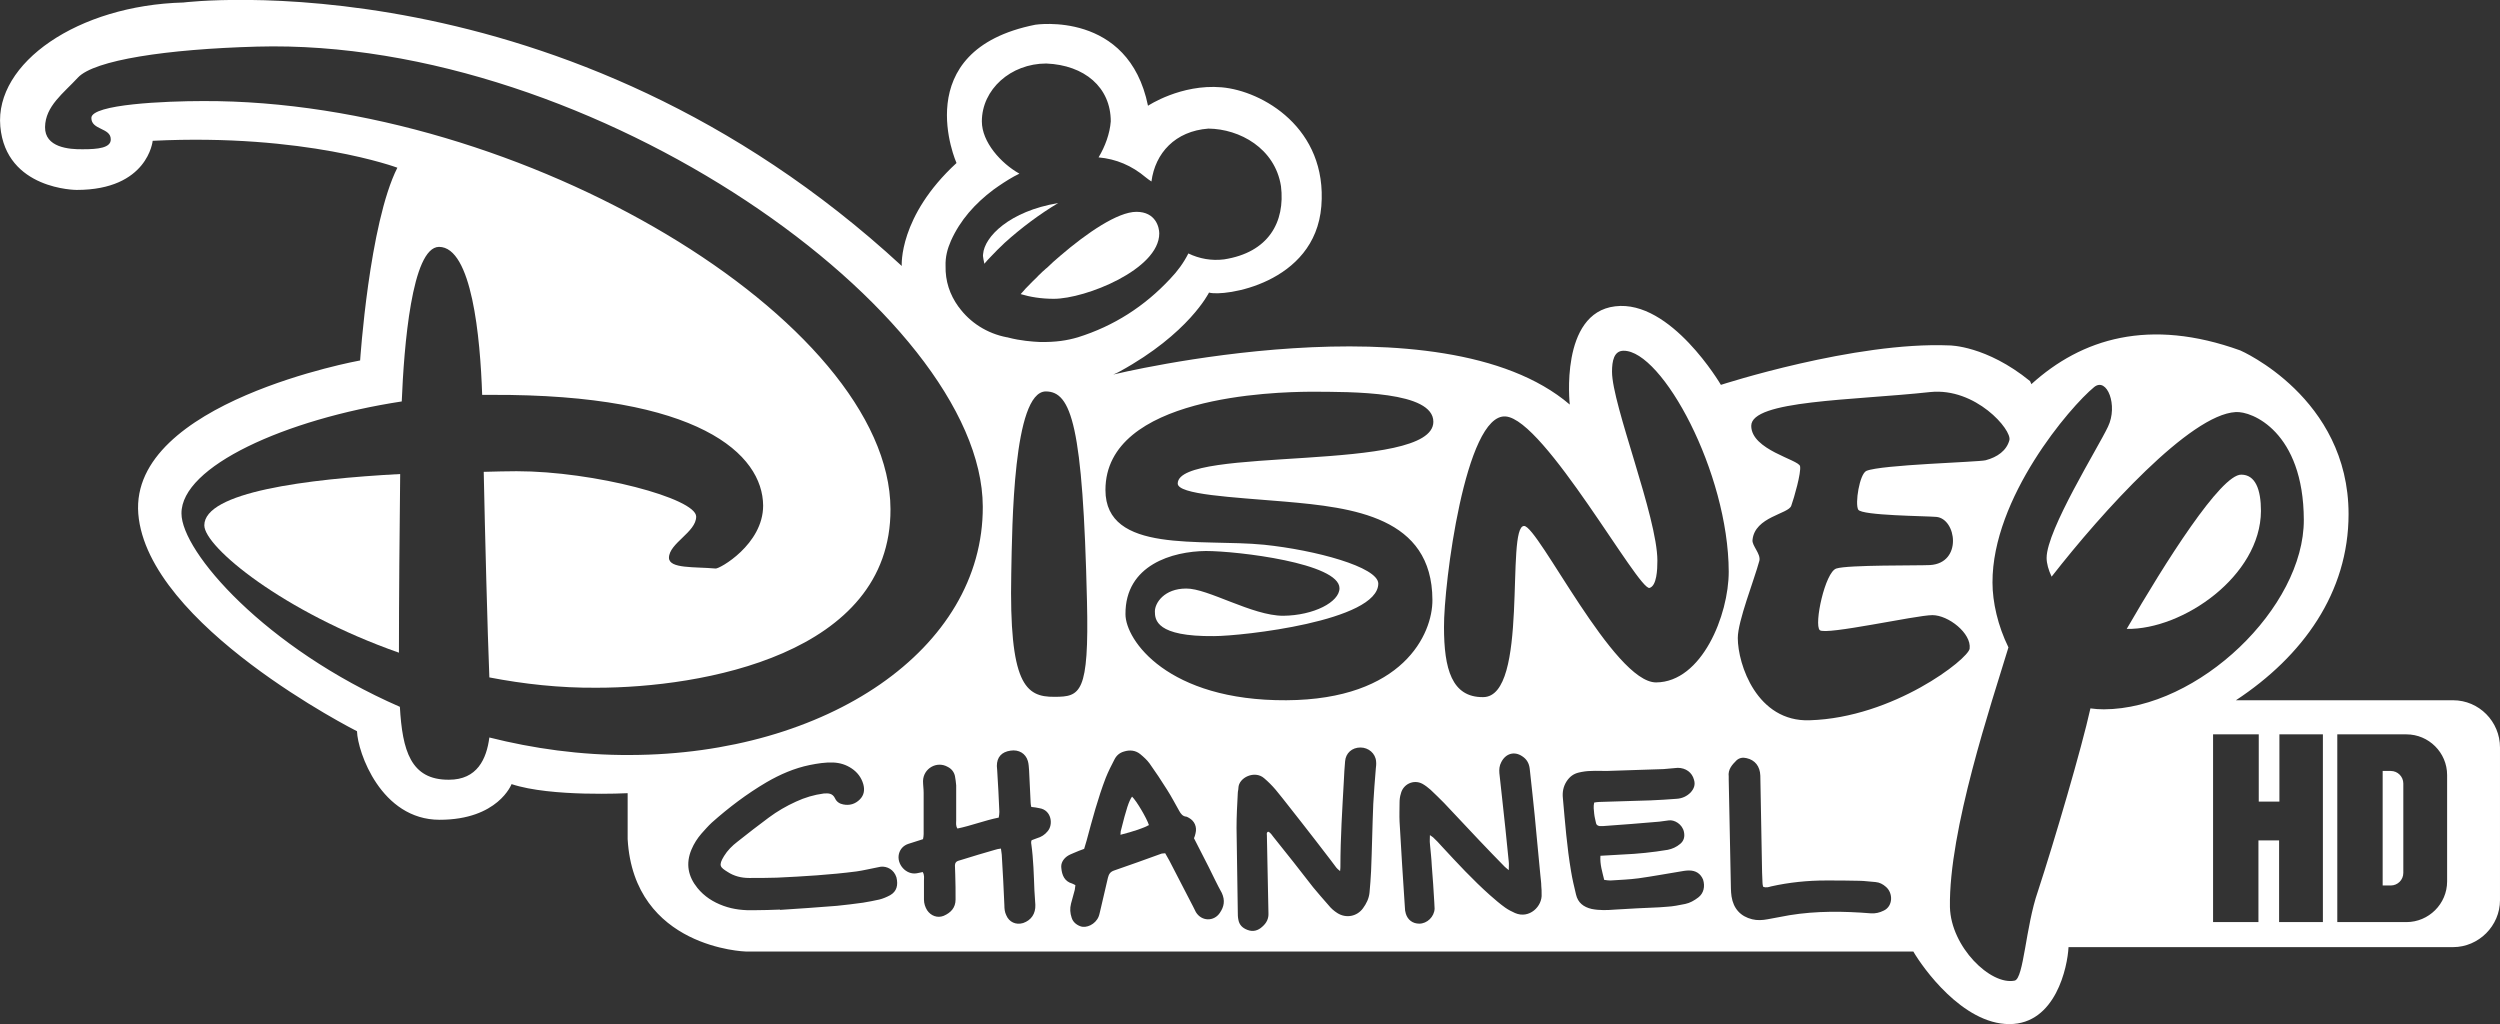 <svg enable-background="new 0 0 799 327.3" version="1.1" viewBox="0 0 799 327.3" xmlns="http://www.w3.org/2000/svg">
 <rect x="0" y="0" width="799" height="327.3" fill="#333333" stroke="none"/>
 <g fill="#fff">
  <path d="m764.1 246.4h-2.6v36.6h2.6c2.2 0 4-1.8 4-4v-28.6c0-2.2-1.8-4-4-4z"/>
  <path d="m784 223.8h-69.4c21.4-14.1 36-34.4 36-59.5 0-37.3-34.6-52.3-34.6-52.3-29.1-10.5-50.7-3.8-66.8 10.8v-.1l-.4-.9c-14-11.4-25.7-11.4-25.7-11.4-30.3-1.3-73.1 12.6-73.1 12.6s-16-27.3-33.8-25.1c-17.8 2.1-14.5 31.4-14.5 31.4-41.1-35.2-145.9-9.6-145.9-9.6.7-.3 1.4-.6 2.1-1 22.1-12.1 28.5-25.2 28.5-25.2 4.6 1.4 33.9-2.7 35.9-27.6 2-25-18.9-36.9-31.9-38s-23.5 5.9-23.5 5.9c-6.2-30.5-36-25.9-36-25.9-41.2 8.2-25.2 44.2-25.2 44.2-18.6 17.1-17.5 32.9-17.5 32.9-107.7-99.4-229.6-84.2-229.6-84.2-33.7.9-60.3 19.3-58.5 39.6s24.4 20.3 24.4 20.3c22.8 0 24.3-15.7 24.3-15.7 48.8-2.4 78.2 8.6 78.2 8.6-9 17.8-11.9 61.6-11.9 61.6s-73.7 13.3-70.9 49c2.9 35.7 69.9 69.5 69.9 69.5.2 6.7 7.7 28.3 26.4 28.3s23-11.4 23-11.4c12.6 4.2 37.1 2.9 37.1 2.9v14.7c2 34.9 37.7 35.9 37.7 35.9h373.2c2.9 5 15.7 23.2 30.7 23.2 14.8 0 18.6-18.3 18.9-24.6h122.9c8.2 0 15-6.8 15-15v-48.8c0-8.3-6.7-15.1-15-15.1zm-302.8-90.7c12.4.9 42.5 55.8 46 54.8 2.3-.7 2.5-5.8 2.5-8.7 0-13.9-14.5-49.9-14.5-60.4 0-3.4.6-6.7 3.7-6.7 12.3-.1 33.5 38.8 33.6 70.6 0 13.9-8.6 35.3-23.2 35.4-13.5.1-37.7-50-42.2-50-6 0 1.7 54.7-13.1 54.7-10 .1-12.5-9-12.5-22.4-.1-13.5 6.8-68.3 19.7-67.3zm-62.8-7.9c14.3 0 39.7-.1 39.7 9.6 0 16.5-81.5 7.6-81.7 19.7-.1 3.6 17.6 4.4 34.1 5.8 22 1.9 47.2 4.9 47.3 31.4.1 10.9-9.4 31.9-46.7 32.1-37.9.2-51.4-19.2-51.4-27.5-.1-15.8 15.1-20.1 25.7-20.2 10.1 0 42.7 3.9 42.7 11.9 0 4.4-8.2 8.7-18 8.8-9.9 0-24.1-8.8-31-8.7-7 0-10 4.6-10 7.3s.4 8.1 18.9 7.9c8.9 0 52.5-4.8 52.5-16.8-.1-5.3-20.1-10.7-36.5-12.4-20.2-2-50.7 3-50.7-17.5 0-30.1 54.3-31.3 65.1-31.4zm-114.5-48.2c3-6.7 7.7-11.9 13.5-16.3.6-.4 1.1-.8 1.7-1.2 2.2-1.5 4.4-2.9 6.7-4-5.9-3.3-12-10.1-12-16.7 0-10.2 9.2-18.5 20.6-18.5 12.2.5 20.6 7.6 20.6 18.5-.3 3.9-1.8 8-3.9 11.5 5.6.5 10.6 2.6 15.1 6.4.6.5 1.2.9 1.8 1.3 1.2-9.1 7.6-16.1 18.2-16.9 10 .1 21.3 6.3 23.2 18.4 1.4 11.5-4 21.2-18.2 23.4-4 .5-7.9-.2-11.4-1.9-1.5 3-3.5 5.7-5.8 8.1-8.2 8.8-18 15.1-29.5 18.7-3.4 1-7 1.6-12.2 1.5-2.3-.1-6.2-.4-10-1.4-.1 0-.3-.1-.4-.1h-.1c-6.3-1.2-11.8-4.7-15.4-9.7 0 0-.1-.1-.1-.1-2.8-3.9-4.2-8.2-4.1-13-.1-2.9.6-5.5 1.7-8zm-102.4 164.3c-16 .1-31.2-2.1-45.1-5.6-.9 6.9-3.9 13.5-12.9 13.5-12.3.1-14.9-9.4-15.7-23.3-43.1-18.8-69.8-49.6-69.8-61.8-.1-15 33.1-30.1 70.4-35.8.7-17.4 3.2-49.3 11.9-49.4 10.5 0 13.2 28.9 13.8 47.3h2.9c66.5-.3 86.8 19 86.9 35.4 0 12.4-14 20.3-15.2 20.1-6.8-.6-14.8.1-14.9-3.4 0-4.7 8.7-8.2 8.7-13.2 0-5.8-32.6-14.5-57.4-14.5-3.1 0-6.7.1-10.5.2.4 19.7 1.2 50.8 1.8 65.7 10.9 2.1 22.4 3.4 34.3 3.3 33.4 0 94.1-10.5 93.9-57.1-.2-60-117.7-130.8-219.7-130.4-11.9 0-35.7 1-35.7 5.4 0 3.9 6.2 3.1 6.2 6.8.1 2.8-4.2 3.2-8.8 3.2-4.6.1-12.3-.6-12.2-7.1.1-6.7 5.9-10.8 10.5-15.8 5.2-5.6 28.4-9.1 57.2-9.9 107.9-3 231.8 85.4 232 147 .2 45.8-50.1 79.2-112.6 79.4zm83 44.8c-1.1.6-2.3 1.1-3.5 1.4-1.7.4-3.5.7-5.2 1-2.8.4-5.5.7-8.3 1-6.1.5-12.1.9-18.2 1.3v-.1c-2.7.1-5.4.2-8.1.2-3.4.1-6.7-.2-10-1.4s-6.1-3-8.3-5.7c-3-3.7-3.8-7.8-1.9-12.3.8-1.9 1.9-3.6 3.2-5.1 1.1-1.2 2.1-2.4 3.3-3.5 5.4-4.8 11.2-9.2 17.5-12.9 4.3-2.5 8.9-4.5 13.8-5.5 2.5-.5 5-.9 7.5-.8 2.2.1 4.1.7 5.9 1.9s3.1 2.9 3.7 5c.5 1.8.3 3.5-1.1 4.9-1.5 1.5-3.3 2-5.3 1.6-1.1-.2-2.1-.8-2.6-1.9-.8-1.7-2.1-1.7-3.6-1.6-3.1.4-6.1 1.3-8.9 2.6-3.1 1.4-6 3.1-8.7 5.1-3.4 2.5-6.7 5.1-10 7.7-1.7 1.3-3.2 2.8-4.3 4.6-1.9 3.1-1.2 3.6 1.2 5.1 2 1.3 4.3 1.9 6.8 1.9 3 0 5.9 0 8.9-.1 8.5-.4 17-.9 25.5-2 2.1-.3 4.1-.8 6.2-1.2l1.5-.3c2-.2 4.2.9 5 3.4.6 2.5.1 4.5-2 5.7zm50.3-20.4c-.9 1.1-2 1.8-3.4 2.2-.6.2-1.1.4-1.6.6-.1 0-.1.1-.2.3 0 .2-.1.6 0 .9.7 5 .8 10 1 14.9.1 1.5.2 3 .3 4.6.1 2.8-1.3 4.9-3.9 5.8-2.3.7-4.5-.3-5.4-2.5-.5-1-.6-2.1-.6-3.2-.2-5.2-.5-10.3-.8-15.5 0-.8-.2-1.6-.3-2.6-.8.1-1.3.2-1.9.4-3.6 1-7.1 2.1-10.7 3.2-.3.1-.6.2-1 .3-.7.2-1.1.7-1.1 1.5 0 1 .1 2 .1 3 .1 2.6.1 5.2.1 7.9 0 2.6-1.5 4.2-3.8 5.2-2 .8-4.1 0-5.3-1.8-.6-1-1-2.1-1-3.4 0-2 0-4.1 0-6.1 0-.8.2-1.7-.4-2.7-.6.1-1.2.3-1.9.4-3.4.6-6.5-2.9-5.7-6.2.4-1.6 1.5-2.7 3-3.2s3.1-1 4.7-1.5c.1-.5.2-1.1.2-1.6 0-4.4 0-8.8 0-13.2 0-1.3-.2-2.5-.2-3.8.1-4 4.4-6.5 7.9-4.5 1.2.6 2 1.6 2.3 2.9.2 1 .3 2 .4 3v11.2c0 .8-.2 1.7.4 2.6 4.4-.9 8.7-2.6 13.2-3.5.1-.6.2-1.2.2-1.8-.2-4.5-.4-9-.7-13.4 0-.4-.1-.8-.1-1.3 0-2.8 1.5-4.5 4.4-4.9 2.6-.4 4.8.9 5.5 3.3.3 1 .3 2 .4 3 .2 3.5.3 6.9.5 10.4 0 .4.1.8.2 1.3.9.1 1.8.2 2.6.4 3.9.6 4.5 5.3 2.6 7.4zm-11.6-82.4c.3-15.5.6-58 11-58.2 8.2 0 11.9 10.8 13.2 67 .7 29.6-2.1 30.6-10.4 30.6-9.3.1-14.5-4.1-13.8-39.4zm66.7 108.4c-1.9 2.9-5.9 2.8-7.7-.2-.3-.6-.6-1.2-.9-1.8-2.5-4.9-5.1-9.8-7.6-14.7-.4-.7-.8-1.4-1.3-2.3-.5.1-1 0-1.4.2-5 1.8-9.9 3.6-14.9 5.3-1.2.4-1.7 1.1-2 2.3-.8 3.4-1.6 6.9-2.4 10.3-.2.7-.3 1.5-.6 2.2-1 2.4-3.9 3.8-5.9 3-1.3-.5-2.3-1.4-2.7-2.7-.5-1.5-.6-2.9-.2-4.5.4-1.4.8-2.9 1.2-4.4.1-.5.1-1 .2-1.5-.4-.2-.7-.4-1-.5-2.5-.7-3.3-2.7-3.5-5-.2-1.5.6-2.8 1.8-3.7.7-.5 1.5-.8 2.2-1.1 1.1-.5 2.2-.9 3.3-1.3.3-.9.5-1.8.8-2.7 1.8-6.7 3.6-13.5 6.1-20 .8-2 1.8-4 2.8-5.9.6-1.2 1.6-2.1 3-2.5 1.9-.6 3.7-.4 5.2.8 1.1.9 2.2 1.9 3 3 1.9 2.7 3.8 5.5 5.6 8.4 1.4 2.2 2.6 4.5 3.9 6.8.5.9 1.1 1.7 2.2 1.8.3 0 .6.3.9.4 1.8 1 2.6 2.9 2.1 4.9-.1.6-.3 1.1-.5 1.6 1.7 3.3 3.2 6.3 4.7 9.2 1.4 2.8 2.7 5.6 4.2 8.3 1.1 2.4.7 4.4-.6 6.3zm49.8-45.9c-.3 3.7-.6 7.4-.8 11.1-.3 7.2-.4 14.3-.7 21.5-.1 2.3-.3 4.6-.5 6.9-.2 1.9-1 3.5-2.1 5-1.9 2.6-5.4 3.3-8.2 1.5-1.1-.7-2-1.5-2.8-2.5-1.7-1.9-3.3-3.8-4.9-5.7-4.2-5.4-8.4-10.8-12.7-16.1-.5-.6-.9-1.4-1.7-1.7-.6.3-.4.8-.4 1.1.1 3.4.1 6.7.2 10.1.1 4.9.2 9.9.3 14.8.1 1.8-.6 3.2-2 4.4-1.3 1.2-2.9 1.7-4.7 1-1.6-.6-2.6-1.6-2.9-3.2-.2-.9-.2-1.8-.2-2.7-.1-8.9-.3-17.8-.4-26.7 0-3.7.2-7.4.4-11.1 0-.6.2-1.1.2-1.7.1-3.3 5.2-5.7 8.2-3.1 1.3 1.1 2.6 2.4 3.7 3.7 2.9 3.5 5.6 7.1 8.4 10.6 3.1 3.9 6.1 7.9 9.2 11.9.6.8 1.2 1.6 1.8 2.4.2.3.5.5 1.2 1.1.1-.9.1-1.2.1-1.5 0-9.1.6-18.3 1.1-27.4.1-2.1.2-4.1.4-6.2.2-2.6 2.2-4.4 4.9-4.4 2.6 0 4.8 1.9 5 4.4.1.8 0 1.7-.1 2.5zm44.5 46c-1.1-.5-2.1-1-3.1-1.7-1.7-1.2-3.3-2.6-4.9-4-5.5-4.9-10.4-10.2-15.4-15.6-.9-1-1.8-2-2.8-2.9-.2-.2-.5-.3-1-.7 0 1.1-.1 1.9 0 2.7.2 2.4.5 4.7.6 7.1.3 3.9.6 7.8.8 11.7 0 .7.1 1.4.1 2-.1 2.6-2.4 4.8-4.9 4.8-2.1 0-3.7-1.2-4.3-3.2-.2-.6-.3-1.3-.3-2-.6-9.1-1.2-18.3-1.7-27.4-.1-2 0-4.1 0-6.1 0-.9.1-1.9.4-2.8.7-3.1 4.1-4.7 6.9-3.2.9.5 1.8 1.2 2.6 1.9 1.5 1.4 2.9 2.8 4.3 4.2 3.8 4 7.5 8 11.2 11.9 2.7 2.9 5.5 5.7 8.2 8.5.3.3.6.5 1.3 1.1 0-1.2.1-2 0-2.7-.7-7-1.4-14-2.2-21-.3-2.4-.5-4.9-.8-7.3-.1-1.2 0-2.4.6-3.5 1.4-2.8 4.2-3.6 6.7-1.9 1.4.9 2.2 2.2 2.4 4 .3 2.8.6 5.6.9 8.3.5 4.4.9 8.8 1.3 13.1.4 4.2.8 8.4 1.2 12.6.1 1.2.3 2.4.3 3.5.1.8.1 1.7.1 2.5.3 3.9-3.9 8.1-8.5 6.1zm58.6-5c-1.3 1-2.7 1.8-4.2 2.1-2 .4-3.9.8-5.9.9-3.2.3-6.4.3-9.5.5-2.3.1-4.7.3-7 .4-2.5.2-5 .3-7.5-.2-2.6-.6-4.4-2-5-4.6-.6-2.5-1.2-5-1.6-7.5-1.3-7.7-1.9-15.5-2.6-23.3-.2-1.9.1-3.7 1.2-5.4 1-1.5 2.2-2.4 3.9-2.8 1.3-.3 2.6-.5 4-.5 1.6-.1 3.2 0 4.8 0l18.3-.6c1.5-.1 3-.3 4.5-.4 2.6 0 4.6 1.5 5.2 3.8.5 1.6 0 2.9-1.1 4.1-1.2 1.2-2.7 1.9-4.5 2-2.8.2-5.5.4-8.3.5-5.4.2-10.9.3-16.3.5-.6 0-1.1.1-1.7.2-.3 1.3-.1 2.4 0 3.5s.4 2.1.6 3.1c.1.5.5.8 1.1.9h1.3c5.9-.4 11.9-.9 17.8-1.4 1-.1 2-.3 3-.4 1.8-.3 4.4 1.2 4.9 3.7.3 1.5 0 2.8-1.2 3.8s-2.5 1.6-4 1.9c-4.8.8-9.6 1.3-14.5 1.5-2.3.1-4.5.3-7 .4-.2 2.8.6 5.1 1.2 7.7.7.1 1.3.2 2 .2 3-.2 6-.3 9-.7 4.3-.6 8.6-1.4 12.9-2.1 1.1-.2 2.2-.4 3.2-.4 2.2 0 3.7 1 4.5 2.9.7 2.2.2 4.4-1.5 5.7zm59.3 4.2c-1.4.7-2.7 1-4.2.9-8.7-.7-17.4-.8-26 .6-2.3.4-4.7.9-7 1.3-1.6.3-3.3.4-4.9 0-3.7-.9-6-3.4-6.6-7.3-.1-.8-.2-1.7-.2-2.5-.2-11.6-.5-23.2-.7-34.8 0-.3 0-.7 0-1-.3-2.3 1.1-3.8 2.5-5.2.9-.8 2-1 3.2-.7 2.7.6 4.3 2.6 4.4 5.6.2 9.2.3 18.3.5 27.5 0 2.3.1 4.5.2 6.8 0 .4.1.8.2 1.2 1 .4 1.8.1 2.5-.1 5.8-1.3 11.7-1.9 17.6-1.9 3.5 0 7.1 0 10.6.1 1.7 0 3.4.3 5.2.4 1.3.1 2.4.7 3.3 1.5 2.4 2 2.3 6.2-.6 7.6zm-23.7-60.8c-16.9.6-23-17.9-23-26.3 0-5.4 5.2-18.4 6.9-24.7.5-2.2-2.4-4.8-2.2-6.6.7-7.5 11.6-8.3 12.4-11 .9-2.5 3.2-10.5 2.8-12.6s-15.6-5.2-15.6-12.9c0-8.2 32.3-8.1 57.2-10.8 14.5-1.5 26.2 12.1 25.3 15.4s-3.8 5.4-7.6 6.4c-2.3.6-33.4 1.4-38.1 3.4-2.2 1-3.7 10.5-2.6 12.4 1.2 1.9 21.6 2 24.9 2.3 6.5.5 8.5 14.8-2 15.4-3.6.2-26.2-.1-29.9 1.1-3.6 1.1-7.2 17.9-5.3 19.7 1.9 1.7 30.8-4.8 36-4.8 5.1 0 12.5 5.8 11.9 10.7-.4 3.3-24.4 22.1-51.1 22.9zm72.9 54.7c-3.9 11.2-4.5 27.8-7.4 28.5-7.7 1.6-20.4-10.8-20.7-23.5-.4-24.5 13.2-64.9 18.7-83-3.4-6.9-5.1-14.5-5.1-20.7-.1-27.1 24.8-56.2 32.5-62.5 4.1-3.3 7.7 5.9 4.4 12.7-3.1 6.6-19.6 33-19.6 41.9 0 1.8.6 3.9 1.6 6 16.3-20.9 44.3-51.8 58.8-52.6 5.2-.4 21.7 6.3 21.8 34.4.1 28-33.6 60.5-63.9 60.6-1.5 0-2.9-.1-4.3-.3-2.8 12.7-11.5 42.3-16.8 58.5zm91 9.8h-13.9v-26.1h-6.6v26.1h-14.5v-60h14.6v21.5h6.6v-21.5h13.9v60zm39.8-13c0 7.2-5.9 13-13 13h-22.1v-60h22.1c7.1 0 13 5.8 13 13z"/>
  <path d="m65.3 167.9c0 6.9 25.2 27.7 62.2 40.7 0-16.2.2-40.3.4-57.1-30.1 1.6-62.6 5.8-62.6 16.4z"/>
  <path d="m358.2 265.6c-.1.4 0 .7-.1 1.2 4.3-1.1 7.5-2.2 9.1-3.1-.7-2.2-4-7.8-5.4-9.1-1 1.4-1.8 3.8-3.6 11z"/>
  <path d="m333.9 86.2c-.5.4-.9.8-1.4 1.3-.4.4-.8.7-1.1 1.1-1 1-2.1 2-3.1 3.1-.4.4-.8.8-1.1 1.2s-.7.7-1 1.1c3 .9 6.5 1.5 10.6 1.5 10.1 0 33.7-9.4 33.7-20.9 0-1.9-1.1-6.9-7.3-6.9-6 0-15.9 6.8-24.4 14.1-1.4 1.2-2.9 2.5-4.2 3.8-.3.2-.5.4-.7.6z"/>
  <path d="m314.6 84.3c0.6-0.7 1.2-1.4 1.9-2.1 1.5-1.6 3-3.1 4.6-4.6 5.2-4.7 11.2-9.2 17.1-12.7-15.6 2.6-23.6 10.8-24 16.3-0.1 0.5 0 1 0.1 1.6l0.3 1.5z"/>
  <path d="m722.6 163.3c0-6.9-1.8-11.6-6.3-11.6-6.5-.1-24.3 28-36.6 49.3 17.9.3 42.8-16.9 42.9-37.7z"/>
 </g>
</svg>
